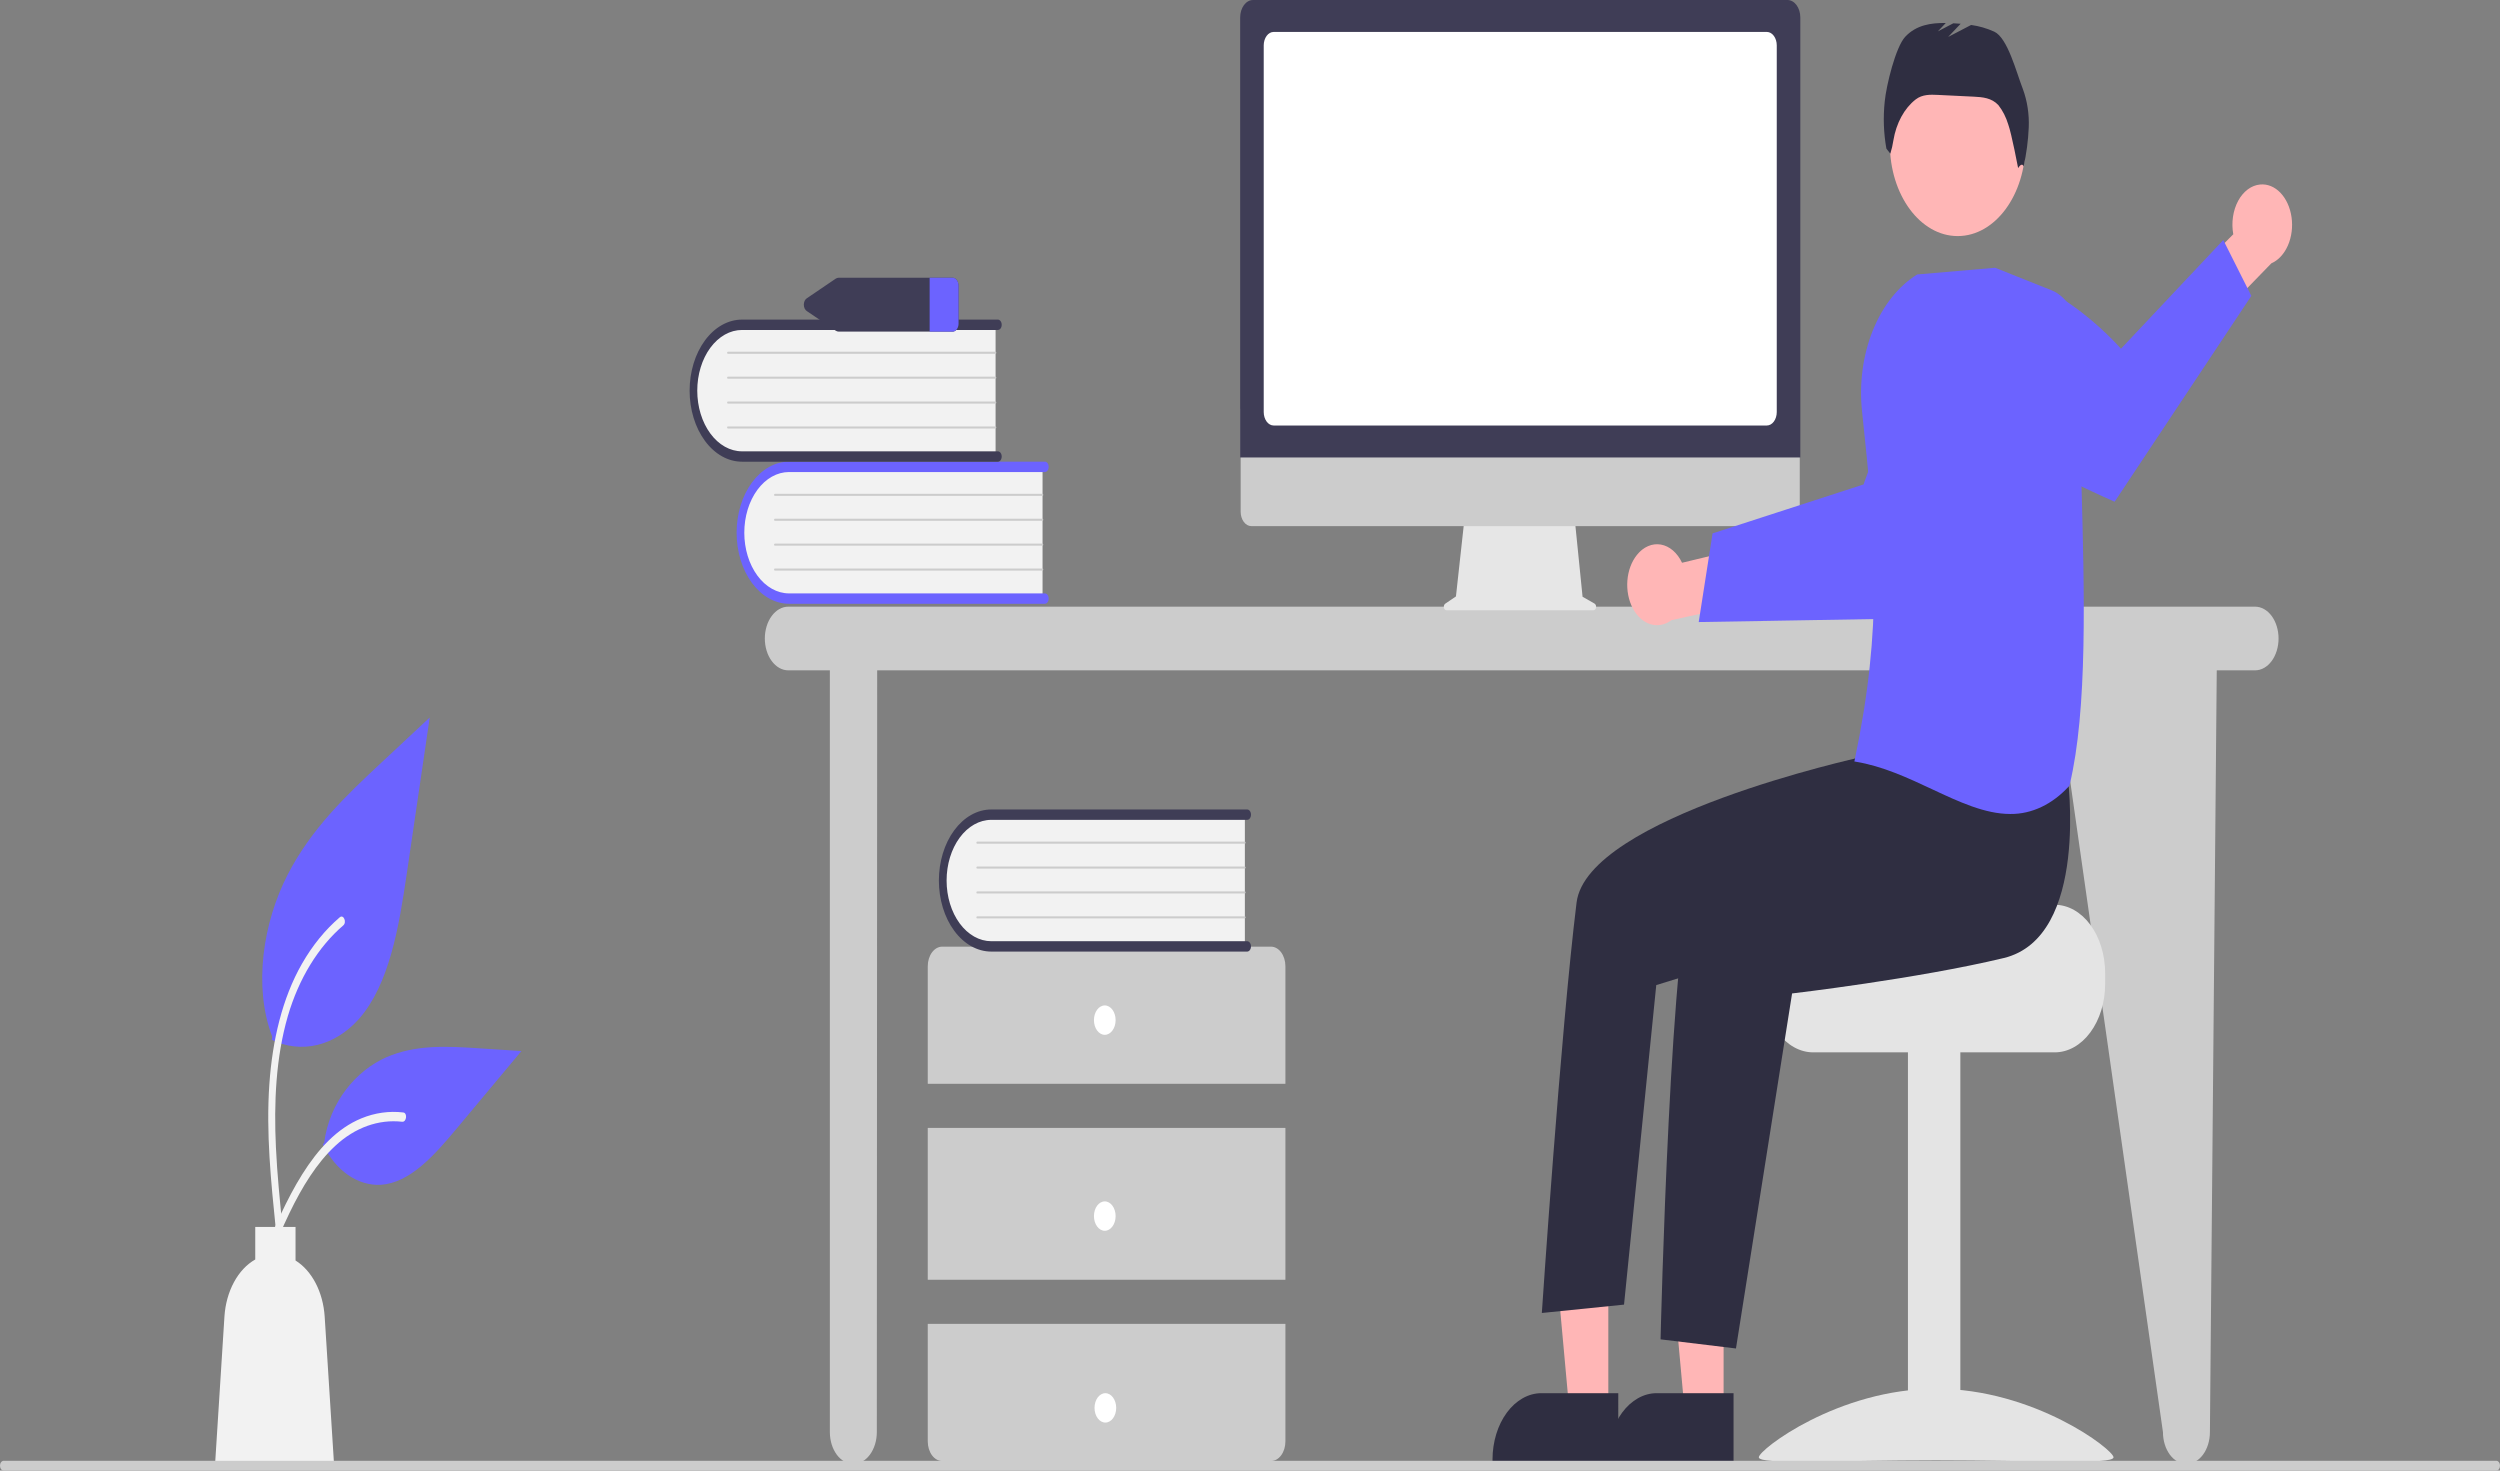 <svg width="476" height="280" viewBox="0 0 476 280" fill="none" xmlns="http://www.w3.org/2000/svg">
<rect x="0" y="0" width="476" height="280" fill="#808080" stroke="none"/>
<g id="Hello 1" clip-path="url(#clip0_101_60)">
<path id="Vector" d="M429.366 115.508H150.094C148.908 115.508 147.771 116.147 146.933 117.284C146.094 118.421 145.623 119.963 145.623 121.571C145.623 123.179 146.094 124.721 146.933 125.858C147.771 126.995 148.908 127.634 150.094 127.634H158.005V272.674C158.005 274.282 158.476 275.824 159.314 276.961C160.153 278.098 161.29 278.737 162.476 278.737C163.662 278.737 164.799 278.098 165.637 276.961C166.476 275.824 166.947 274.282 166.947 272.674L167.015 127.634H391.159L411.826 272.674C411.826 274.282 412.297 275.824 413.135 276.961C413.974 278.098 415.111 278.737 416.297 278.737C417.482 278.737 418.62 278.098 419.458 276.961C420.297 275.824 420.768 274.282 420.768 272.674L422.069 127.634H429.366C430.552 127.634 431.689 126.995 432.528 125.858C433.366 124.721 433.837 123.179 433.837 121.571C433.837 119.963 433.366 118.421 432.528 117.284C431.689 116.147 430.552 115.508 429.366 115.508V115.508Z" fill="#CCCCCC"/>
<path id="Vector_2" d="M198.502 88.493V114.168H151.066C149.823 114.226 148.583 113.952 147.418 113.361C146.253 112.77 145.185 111.874 144.275 110.723C143.366 109.573 142.632 108.191 142.116 106.656C141.601 105.121 141.313 103.463 141.27 101.777C141.226 100.091 141.428 98.41 141.864 96.831C142.3 95.251 142.961 93.803 143.81 92.569C144.658 91.336 145.677 90.341 146.809 89.641C147.941 88.942 149.164 88.552 150.407 88.493C150.627 88.483 150.846 88.483 151.066 88.493L198.502 88.493Z" fill="#F2F2F2"/>
<path id="Vector_3" d="M199.667 113.97C199.667 114.232 199.591 114.483 199.454 114.668C199.318 114.853 199.132 114.957 198.939 114.958H150.221C147.576 114.955 145.04 113.529 143.171 110.992C141.301 108.455 140.251 105.016 140.251 101.429C140.251 97.843 141.301 94.403 143.171 91.867C145.04 89.33 147.576 87.903 150.221 87.901H198.939C199.035 87.901 199.13 87.926 199.219 87.975C199.307 88.025 199.388 88.097 199.455 88.189C199.523 88.281 199.577 88.39 199.614 88.51C199.65 88.63 199.669 88.758 199.669 88.888C199.669 89.018 199.65 89.147 199.614 89.267C199.577 89.387 199.523 89.496 199.455 89.588C199.388 89.679 199.307 89.752 199.219 89.802C199.13 89.851 199.035 89.876 198.939 89.876H150.221C147.963 89.88 145.8 91.1 144.205 93.266C142.609 95.432 141.714 98.368 141.714 101.429C141.714 104.49 142.609 107.426 144.205 109.593C145.8 111.759 147.963 112.978 150.221 112.983H198.939C199.132 112.983 199.318 113.087 199.454 113.272C199.591 113.457 199.667 113.708 199.667 113.97V113.97Z" fill="#6C63FF"/>
<path id="Vector_4" d="M198.502 94.418H147.527C147.488 94.418 147.451 94.398 147.424 94.361C147.396 94.325 147.38 94.275 147.38 94.222C147.38 94.17 147.395 94.12 147.422 94.083C147.449 94.045 147.485 94.024 147.524 94.023H198.502C198.541 94.024 198.577 94.045 198.604 94.082C198.631 94.119 198.647 94.169 198.647 94.221C198.647 94.273 198.631 94.323 198.604 94.36C198.577 94.397 198.541 94.418 198.502 94.418Z" fill="#CCCCCC"/>
<path id="Vector_5" d="M198.502 99.158H147.527C147.488 99.158 147.451 99.138 147.424 99.101C147.396 99.065 147.38 99.015 147.38 98.963C147.38 98.91 147.395 98.86 147.422 98.823C147.449 98.785 147.485 98.764 147.524 98.763H198.502C198.541 98.764 198.577 98.785 198.604 98.822C198.631 98.859 198.647 98.909 198.647 98.961C198.647 99.013 198.631 99.063 198.604 99.1C198.577 99.137 198.541 99.158 198.502 99.158Z" fill="#CCCCCC"/>
<path id="Vector_6" d="M198.502 103.898H147.527C147.488 103.898 147.451 103.878 147.424 103.841C147.396 103.804 147.38 103.755 147.38 103.702C147.38 103.65 147.395 103.6 147.422 103.562C147.449 103.525 147.485 103.504 147.524 103.503H198.502C198.541 103.504 198.577 103.525 198.604 103.562C198.631 103.599 198.647 103.648 198.647 103.7C198.647 103.753 198.631 103.802 198.604 103.839C198.577 103.876 198.541 103.897 198.502 103.898Z" fill="#CCCCCC"/>
<path id="Vector_7" d="M198.502 108.638H147.527C147.488 108.638 147.451 108.618 147.424 108.581C147.396 108.544 147.38 108.494 147.38 108.442C147.38 108.39 147.395 108.34 147.422 108.302C147.449 108.265 147.485 108.243 147.524 108.243H198.502C198.541 108.243 198.577 108.264 198.604 108.301C198.631 108.338 198.647 108.388 198.647 108.44C198.647 108.492 198.631 108.542 198.604 108.579C198.577 108.616 198.541 108.637 198.502 108.638Z" fill="#CCCCCC"/>
<path id="Vector_8" d="M189.56 61.444V87.118H142.124C139.613 87.237 137.17 85.998 135.333 83.674C133.496 81.351 132.415 78.132 132.327 74.728C132.24 71.323 133.154 68.011 134.867 65.52C136.581 63.029 138.954 61.563 141.465 61.444C141.684 61.434 141.904 61.434 142.124 61.444H189.56Z" fill="#F2F2F2"/>
<path id="Vector_9" d="M190.725 86.921C190.725 87.183 190.649 87.434 190.512 87.619C190.375 87.804 190.19 87.908 189.997 87.908H141.279C138.633 87.908 136.095 86.483 134.224 83.946C132.353 81.409 131.302 77.968 131.302 74.38C131.302 70.792 132.353 67.351 134.224 64.814C136.095 62.277 138.633 60.852 141.279 60.852H189.997C190.093 60.852 190.187 60.877 190.276 60.927C190.364 60.977 190.444 61.049 190.512 61.141C190.58 61.233 190.633 61.342 190.67 61.461C190.707 61.581 190.725 61.709 190.725 61.839C190.725 61.969 190.707 62.097 190.67 62.217C190.633 62.337 190.58 62.446 190.512 62.537C190.444 62.629 190.364 62.702 190.276 62.751C190.187 62.801 190.093 62.827 189.997 62.827H141.279C139.019 62.827 136.852 64.044 135.254 66.21C133.656 68.377 132.759 71.316 132.759 74.38C132.759 77.444 133.656 80.383 135.254 82.549C136.852 84.716 139.019 85.933 141.279 85.933H189.997C190.19 85.933 190.375 86.037 190.512 86.223C190.649 86.408 190.725 86.659 190.725 86.921Z" fill="#3F3D56"/>
<path id="Vector_10" d="M189.56 67.369H138.584C138.546 67.369 138.509 67.349 138.481 67.312C138.454 67.275 138.438 67.226 138.438 67.173C138.438 67.121 138.452 67.071 138.479 67.033C138.506 66.996 138.543 66.975 138.582 66.974H189.56C189.598 66.975 189.635 66.996 189.662 67.032C189.689 67.07 189.704 67.119 189.704 67.171C189.704 67.224 189.689 67.273 189.662 67.31C189.635 67.347 189.598 67.368 189.56 67.369V67.369Z" fill="#CCCCCC"/>
<path id="Vector_11" d="M189.56 72.109H138.584C138.546 72.109 138.509 72.089 138.481 72.052C138.454 72.015 138.438 71.965 138.438 71.913C138.438 71.861 138.452 71.811 138.479 71.773C138.506 71.736 138.543 71.715 138.582 71.714H189.56C189.598 71.714 189.635 71.735 189.662 71.772C189.689 71.809 189.704 71.859 189.704 71.911C189.704 71.963 189.689 72.013 189.662 72.05C189.635 72.087 189.598 72.108 189.56 72.109Z" fill="#CCCCCC"/>
<path id="Vector_12" d="M189.56 76.849H138.584C138.546 76.849 138.509 76.829 138.481 76.792C138.454 76.755 138.438 76.705 138.438 76.653C138.438 76.601 138.452 76.55 138.479 76.513C138.506 76.476 138.543 76.454 138.582 76.454H189.56C189.598 76.454 189.635 76.475 189.662 76.512C189.689 76.549 189.704 76.599 189.704 76.651C189.704 76.703 189.689 76.753 189.662 76.79C189.635 76.827 189.598 76.848 189.56 76.849Z" fill="#CCCCCC"/>
<path id="Vector_13" d="M189.56 81.588H138.584C138.546 81.589 138.509 81.568 138.481 81.532C138.454 81.495 138.438 81.445 138.438 81.393C138.438 81.341 138.452 81.29 138.479 81.253C138.506 81.216 138.543 81.194 138.582 81.194H189.56C189.598 81.194 189.635 81.215 189.662 81.252C189.689 81.289 189.704 81.339 189.704 81.391C189.704 81.443 189.689 81.493 189.662 81.53C189.635 81.567 189.598 81.588 189.56 81.588V81.588Z" fill="#CCCCCC"/>
<path id="Vector_14" d="M244.743 206.358V183.973C244.743 182.983 244.453 182.034 243.937 181.334C243.421 180.635 242.722 180.242 241.992 180.242H179.396C178.667 180.242 177.967 180.635 177.451 181.334C176.935 182.034 176.645 182.983 176.645 183.973V206.358H244.743Z" fill="#CCCCCC"/>
<path id="Vector_15" d="M244.743 214.753H176.645V243.667H244.743V214.753Z" fill="#CCCCCC"/>
<path id="Vector_16" d="M176.645 252.062V274.448C176.645 275.437 176.935 276.386 177.451 277.086C177.967 277.786 178.667 278.179 179.396 278.179H241.992C242.722 278.179 243.421 277.786 243.937 277.086C244.453 276.386 244.743 275.437 244.743 274.448V252.062H176.645Z" fill="#CCCCCC"/>
<path id="Vector_17" d="M210.35 197.031C211.49 197.031 212.414 195.778 212.414 194.233C212.414 192.687 211.49 191.434 210.35 191.434C209.211 191.434 208.287 192.687 208.287 194.233C208.287 195.778 209.211 197.031 210.35 197.031Z" fill="white"/>
<path id="Vector_18" d="M210.35 234.34C211.49 234.34 212.414 233.087 212.414 231.542C212.414 229.997 211.49 228.744 210.35 228.744C209.211 228.744 208.287 229.997 208.287 231.542C208.287 233.087 209.211 234.34 210.35 234.34Z" fill="white"/>
<path id="Vector_19" d="M210.461 270.859C211.6 270.859 212.524 269.607 212.524 268.061C212.524 266.516 211.6 265.263 210.461 265.263C209.321 265.263 208.397 266.516 208.397 268.061C208.397 269.607 209.321 270.859 210.461 270.859Z" fill="white"/>
<path id="Vector_20" d="M237.023 154.718V180.392H189.586C187.076 180.508 184.635 179.268 182.8 176.944C180.964 174.621 179.884 171.404 179.796 168.001C179.709 164.598 180.622 161.287 182.334 158.797C184.046 156.306 186.417 154.838 188.927 154.718C189.147 154.707 189.366 154.707 189.586 154.718H237.023Z" fill="#F2F2F2"/>
<path id="Vector_21" d="M238.188 180.194C238.188 180.456 238.111 180.707 237.974 180.892C237.838 181.077 237.653 181.182 237.46 181.182H188.741C186.096 181.183 183.559 179.759 181.687 177.223C179.816 174.688 178.764 171.249 178.762 167.661C178.76 164.074 179.81 160.633 181.679 158.095C183.548 155.556 186.084 154.128 188.729 154.125H237.46C237.555 154.125 237.65 154.15 237.739 154.199C237.827 154.249 237.908 154.322 237.976 154.413C238.044 154.505 238.097 154.614 238.134 154.734C238.171 154.854 238.19 154.983 238.19 155.112C238.19 155.242 238.171 155.371 238.134 155.491C238.097 155.611 238.044 155.72 237.976 155.812C237.908 155.903 237.827 155.976 237.739 156.026C237.65 156.075 237.555 156.1 237.46 156.1H188.741C186.483 156.104 184.319 157.323 182.724 159.489C181.128 161.655 180.232 164.592 180.232 167.653C180.232 170.715 181.128 173.651 182.724 175.817C184.319 177.984 186.483 179.203 188.741 179.207H237.46C237.653 179.207 237.838 179.311 237.974 179.496C238.111 179.681 238.188 179.932 238.188 180.194V180.194Z" fill="#3F3D56"/>
<path id="Vector_22" d="M237.023 160.642H186.047C186.008 160.643 185.971 160.622 185.944 160.585C185.916 160.549 185.901 160.499 185.9 160.447C185.9 160.394 185.915 160.344 185.942 160.307C185.969 160.269 186.006 160.248 186.044 160.247H237.023C237.061 160.248 237.098 160.269 237.125 160.306C237.152 160.343 237.167 160.393 237.167 160.445C237.167 160.497 237.152 160.547 237.125 160.584C237.098 160.621 237.061 160.642 237.023 160.642H237.023Z" fill="#CCCCCC"/>
<path id="Vector_23" d="M237.023 165.382H186.047C186.008 165.382 185.971 165.362 185.944 165.325C185.916 165.289 185.901 165.239 185.9 165.187C185.9 165.134 185.915 165.084 185.942 165.047C185.969 165.009 186.006 164.988 186.044 164.987H237.023C237.061 164.988 237.098 165.009 237.125 165.046C237.152 165.083 237.167 165.133 237.167 165.185C237.167 165.237 237.152 165.287 237.125 165.324C237.098 165.361 237.061 165.382 237.023 165.382H237.023Z" fill="#CCCCCC"/>
<path id="Vector_24" d="M237.023 170.122H186.047C186.008 170.122 185.971 170.102 185.944 170.065C185.916 170.029 185.901 169.979 185.9 169.926C185.9 169.874 185.915 169.824 185.942 169.786C185.969 169.749 186.006 169.728 186.044 169.727H237.023C237.061 169.728 237.098 169.749 237.125 169.786C237.152 169.823 237.167 169.873 237.167 169.925C237.167 169.977 237.152 170.026 237.125 170.063C237.098 170.1 237.061 170.121 237.023 170.122H237.023Z" fill="#CCCCCC"/>
<path id="Vector_25" d="M237.023 174.862H186.047C186.008 174.862 185.971 174.842 185.944 174.805C185.916 174.768 185.901 174.718 185.9 174.666C185.9 174.614 185.915 174.564 185.942 174.526C185.969 174.489 186.006 174.468 186.044 174.467H237.023C237.061 174.467 237.098 174.488 237.125 174.525C237.152 174.562 237.167 174.612 237.167 174.664C237.167 174.716 237.152 174.766 237.125 174.803C237.098 174.84 237.061 174.861 237.023 174.862H237.023Z" fill="#CCCCCC"/>
<path id="Vector_26" d="M181.311 52.879H159.698C159.493 52.879 159.291 52.943 159.107 53.066L153.652 56.769C153.473 56.872 153.319 57.045 153.212 57.266C153.104 57.486 153.047 57.745 153.047 58.009C153.047 58.274 153.104 58.532 153.212 58.753C153.319 58.974 153.473 59.146 153.652 59.25L159.107 62.953C159.291 63.076 159.493 63.14 159.698 63.139H181.311C181.609 63.163 181.901 63.026 182.125 62.759C182.35 62.492 182.487 62.116 182.508 61.712V54.306C182.487 53.903 182.349 53.527 182.125 53.26C181.901 52.993 181.609 52.856 181.311 52.879V52.879Z" fill="#3F3D56"/>
<path id="Vector_27" d="M182.508 54.306V61.712C182.487 62.116 182.35 62.492 182.125 62.759C181.901 63.026 181.609 63.163 181.311 63.139H177.005V52.879H181.311C181.609 52.856 181.901 52.993 182.125 53.26C182.35 53.527 182.487 53.903 182.508 54.306V54.306Z" fill="#6C63FF"/>
<path id="Vector_28" d="M51.737 197.994C54.52 199.321 57.508 199.653 60.413 198.959C63.318 198.265 66.043 196.568 68.324 194.032C74.133 187.42 75.955 176.527 77.437 166.441C78.898 156.496 80.359 146.552 81.82 136.607L72.643 145.176C66.043 151.338 59.294 157.698 54.724 166.624C50.154 175.55 48.16 187.734 51.831 197.392" fill="#6C63FF"/>
<path id="Vector_29" d="M52.522 234.114C51.593 224.94 50.638 215.647 51.289 206.374C51.868 198.138 53.721 190.094 57.493 183.499C59.495 180.005 61.932 177.011 64.693 174.652C65.413 174.036 66.076 175.583 65.359 176.197C60.581 180.291 56.886 186.337 54.806 193.462C52.508 201.386 52.139 210.024 52.535 218.441C52.775 223.531 53.282 228.588 53.794 233.639C53.834 233.867 53.809 234.108 53.723 234.312C53.638 234.516 53.498 234.669 53.333 234.739C53.164 234.801 52.984 234.77 52.833 234.653C52.681 234.536 52.569 234.342 52.522 234.114L52.522 234.114Z" fill="#F2F2F2"/>
<path id="Vector_30" d="M61.468 217.879C62.662 220.339 64.303 222.341 66.232 223.691C68.162 225.042 70.316 225.695 72.486 225.59C78.062 225.231 82.712 219.953 86.897 214.942L99.277 200.121L91.084 199.589C85.192 199.207 79.148 198.85 73.536 201.314C67.924 203.777 62.748 209.707 61.722 217.584" fill="#6C63FF"/>
<path id="Vector_31" d="M49.896 239.389C54.367 228.661 59.553 216.739 68.82 212.929C71.396 211.873 74.098 211.495 76.779 211.814C77.624 211.913 77.413 213.679 76.569 213.581C72.075 213.075 67.589 214.684 63.867 218.138C60.286 221.443 57.498 226.039 55.137 230.913C53.692 233.898 52.397 237.01 51.101 240.117C50.688 241.11 49.478 240.393 49.896 239.389L49.896 239.389Z" fill="#F2F2F2"/>
<path id="Vector_32" d="M42.733 250.68C42.883 248.313 43.51 246.048 44.545 244.13C45.579 242.213 46.982 240.717 48.6 239.806V233.604H56.271V240.002C57.809 240.957 59.133 242.449 60.108 244.325C61.082 246.201 61.672 248.394 61.818 250.68L63.622 279.111H40.929L42.733 250.68Z" fill="#F2F2F2"/>
<path id="Vector_33" d="M303.603 114.925L301.321 113.623L299.756 98.111H278.91L277.213 113.559L275.172 114.943C275.074 115.01 274.996 115.119 274.949 115.253C274.903 115.387 274.891 115.538 274.917 115.682C274.942 115.826 275.002 115.955 275.087 116.047C275.173 116.139 275.279 116.189 275.388 116.189H303.415C303.527 116.189 303.636 116.136 303.722 116.04C303.809 115.944 303.868 115.81 303.89 115.661C303.913 115.513 303.896 115.358 303.844 115.224C303.791 115.09 303.706 114.984 303.603 114.925V114.925Z" fill="#E6E6E6"/>
<path id="Vector_34" d="M340.648 100.175H238.246C237.709 100.173 237.194 99.882 236.815 99.367C236.435 98.851 236.222 98.152 236.222 97.424V77.843H342.673V97.424C342.673 98.152 342.459 98.851 342.08 99.367C341.701 99.882 341.186 100.173 340.648 100.175V100.175Z" fill="#CCCCCC"/>
<path id="Vector_35" d="M342.78 87.097H236.129V3.316C236.13 2.437 236.387 1.594 236.846 0.972C237.304 0.351 237.926 0.001 238.575 0H340.334C340.982 0.001 341.604 0.351 342.063 0.972C342.521 1.594 342.779 2.437 342.78 3.316L342.78 87.097Z" fill="#3F3D56"/>
<path id="Vector_36" d="M336.41 81.016H242.498C241.999 81.016 241.519 80.746 241.166 80.267C240.812 79.787 240.614 79.138 240.613 78.46V8.637C240.614 7.96 240.812 7.31 241.166 6.83C241.519 6.351 241.999 6.081 242.498 6.081H336.41C336.91 6.081 337.389 6.351 337.742 6.83C338.096 7.31 338.295 7.96 338.295 8.637V78.46C338.295 79.138 338.096 79.787 337.742 80.267C337.389 80.746 336.91 81.016 336.41 81.016V81.016Z" fill="white"/>
<path id="Vector_37" d="M311.675 105.653C312.281 104.894 313.003 104.324 313.789 103.984C314.576 103.643 315.407 103.541 316.226 103.684C317.045 103.827 317.83 104.211 318.528 104.81C319.225 105.409 319.817 106.208 320.262 107.151L332.964 104.089L336.219 114.102L318.236 118.085C317.018 118.993 315.597 119.265 314.242 118.847C312.887 118.43 311.692 117.353 310.883 115.821C310.075 114.288 309.708 112.407 309.854 110.533C310 108.659 310.648 106.923 311.675 105.653V105.653Z" fill="#FFB6B6"/>
<path id="Vector_38" d="M323.436 118.439L336.678 118.215L338.355 118.184L365.298 117.724C365.298 117.724 372.614 108.259 378.985 98.514L378.092 89.756C377.221 81.161 374.077 73.288 369.244 67.602C360.12 75.869 354.828 92.234 354.828 92.234L338.122 97.652L336.451 98.194L326.071 101.557L323.436 118.439Z" fill="#6C63FF"/>
<path id="Vector_39" d="M391.227 172.27H366.508C366.508 173.706 339.486 174.871 339.486 174.871C338.89 175.48 338.347 176.178 337.867 176.953C336.424 179.286 335.636 182.234 335.641 185.279V187.36C335.642 190.81 336.653 194.118 338.452 196.558C340.251 198.997 342.69 200.368 345.235 200.37H391.227C393.771 200.367 396.21 198.995 398.008 196.556C399.807 194.117 400.818 190.81 400.821 187.36V185.279C400.817 181.83 399.805 178.524 398.007 176.085C396.208 173.646 393.77 172.274 391.227 172.27V172.27Z" fill="#E4E4E4"/>
<path id="Vector_40" d="M373.251 199.853H363.273V277.946H373.251V199.853Z" fill="#E4E4E4"/>
<path id="Vector_41" d="M334.875 277.471C334.875 278.933 349.995 278.037 368.646 278.037C387.297 278.037 402.417 278.933 402.417 277.471C402.417 276.009 387.297 264.417 368.646 264.417C349.995 264.417 334.875 276.009 334.875 277.471Z" fill="#E4E4E4"/>
<path id="Vector_42" d="M328.173 268.548L320.747 268.547L317.214 229.709L328.174 229.709L328.173 268.548Z" fill="#FFB6B6"/>
<path id="Vector_43" d="M330.067 278.309L306.123 278.307V277.897C306.123 274.545 307.105 271.331 308.853 268.961C310.6 266.591 312.971 265.26 315.442 265.26H315.443L330.067 265.26L330.067 278.309Z" fill="#2F2E41"/>
<path id="Vector_44" d="M306.225 268.548L298.8 268.547L295.267 229.709L306.226 229.709L306.225 268.548Z" fill="#FFB6B6"/>
<path id="Vector_45" d="M308.119 278.309L284.175 278.307V277.897C284.175 274.545 285.157 271.331 286.905 268.961C288.653 266.591 291.023 265.26 293.495 265.26H293.495L308.12 265.26L308.119 278.309Z" fill="#2F2E41"/>
<path id="Vector_46" d="M372.744 44.949C379.875 44.949 385.655 37.111 385.655 27.441C385.655 17.772 379.875 9.934 372.744 9.934C365.613 9.934 359.832 17.772 359.832 27.441C359.832 37.111 365.613 44.949 372.744 44.949Z" fill="#FFB6B6"/>
<path id="Vector_47" d="M393.641 147.398C393.641 147.398 397.973 178.46 381.49 182.416C365.006 186.372 341.213 189.152 341.213 189.152L330.528 256.751L316.172 255.013C316.172 255.013 318.082 173.639 322.777 167.272C327.472 160.906 357.146 141.843 357.146 141.843L393.641 147.398Z" fill="#2F2E41"/>
<path id="Vector_48" d="M361.448 134.379L354.239 144.186C354.239 144.186 302.186 155.555 300.178 171.857C297.146 196.47 293.565 249.992 293.565 249.992L309.215 248.4L315.353 187.56L340.393 179.837L368.882 158.784L361.448 134.379Z" fill="#2F2E41"/>
<path id="Vector_49" d="M385.168 16.991C383.894 13.73 382.274 7.231 379.702 6.026C378.273 5.383 376.797 4.957 375.299 4.754L370.926 7.034L373.306 4.525C372.843 4.487 372.38 4.457 371.917 4.433L368.967 5.972L370.476 4.38C367.726 4.341 364.886 4.729 362.755 7C360.938 8.935 359.138 16.267 358.847 19.375C358.536 22.349 358.645 25.375 359.168 28.293L359.915 29.256C360.177 28.444 360.373 27.596 360.501 26.726C360.769 25.102 361.284 23.571 362.012 22.232C362.74 20.892 363.666 19.773 364.731 18.945L364.772 18.914C366.025 17.958 367.546 18.002 368.983 18.072L375.808 18.405C377.45 18.485 379.218 18.626 380.498 20.023C381.311 21.053 381.951 22.309 382.373 23.706C383.009 25.447 384.252 32.013 384.252 32.013C384.252 32.013 384.956 30.774 385.293 31.697C385.833 29.29 386.162 26.804 386.272 24.293C386.379 21.77 385.999 19.253 385.168 16.991V16.991Z" fill="#2F2E41"/>
<g id="arm">
<path id="Vector_50" d="M430.327 35.13C429.503 35.203 428.701 35.521 427.978 36.06C427.255 36.599 426.627 37.347 426.14 38.25C425.653 39.154 425.318 40.191 425.158 41.289C424.999 42.387 425.019 43.52 425.217 44.606L414.834 54.991L417.949 65.086L432.46 50.141C433.784 49.569 434.907 48.358 435.617 46.738C436.326 45.118 436.573 43.201 436.31 41.351C436.047 39.501 435.293 37.845 434.19 36.699C433.087 35.552 431.713 34.994 430.327 35.13V35.13Z" fill="#FFB6B6"/>
<path id="hand" d="M428.655 56.331L402.627 95.53C402.627 95.53 390.18 90.126 380.553 84.269L376.229 66.257C375.224 62.079 374.796 57.686 374.964 53.297C388.309 48.482 403.831 66.399 403.831 66.399L423.315 45.704L428.655 56.331Z" fill="#6C63FF"/>
</g>
<path id="Vector_52" d="M367.921 150.293C363.278 148.118 358.476 145.869 353.296 145.024L353.074 144.988L353.135 144.696C358.497 119.169 357.159 102.84 354.531 78.311C353.973 73.021 354.691 67.627 356.578 62.935C358.466 58.243 361.422 54.504 365.005 52.277L365.037 52.258L379.829 50.983L379.863 50.98L390.621 55.271C392.169 55.893 393.523 57.185 394.477 58.951C395.431 60.716 395.932 62.857 395.903 65.046C395.787 73.112 396.034 82.119 396.296 91.653C396.883 113.044 397.49 135.163 394.045 149.515L394.027 149.59L393.981 149.639C390.814 153.136 386.847 155.026 382.762 154.982C377.934 154.982 373.006 152.674 367.921 150.293Z" fill="#6C63FF"/>
<path id="Vector_53" d="M475.312 280H0.688C0.505 280 0.33 279.902 0.201 279.727C0.072 279.552 0 279.315 0 279.067C0 278.82 0.072 278.583 0.201 278.408C0.33 278.233 0.505 278.135 0.688 278.135H475.312C475.495 278.135 475.67 278.233 475.799 278.408C475.928 278.583 476 278.82 476 279.067C476 279.315 475.928 279.552 475.799 279.727C475.67 279.902 475.495 280 475.312 280Z" fill="#CCCCCC"/>
</g>
<defs>
<clipPath id="clip0_101_60">
<rect width="476" height="280" fill="white"/>
</clipPath>
</defs>
</svg>
